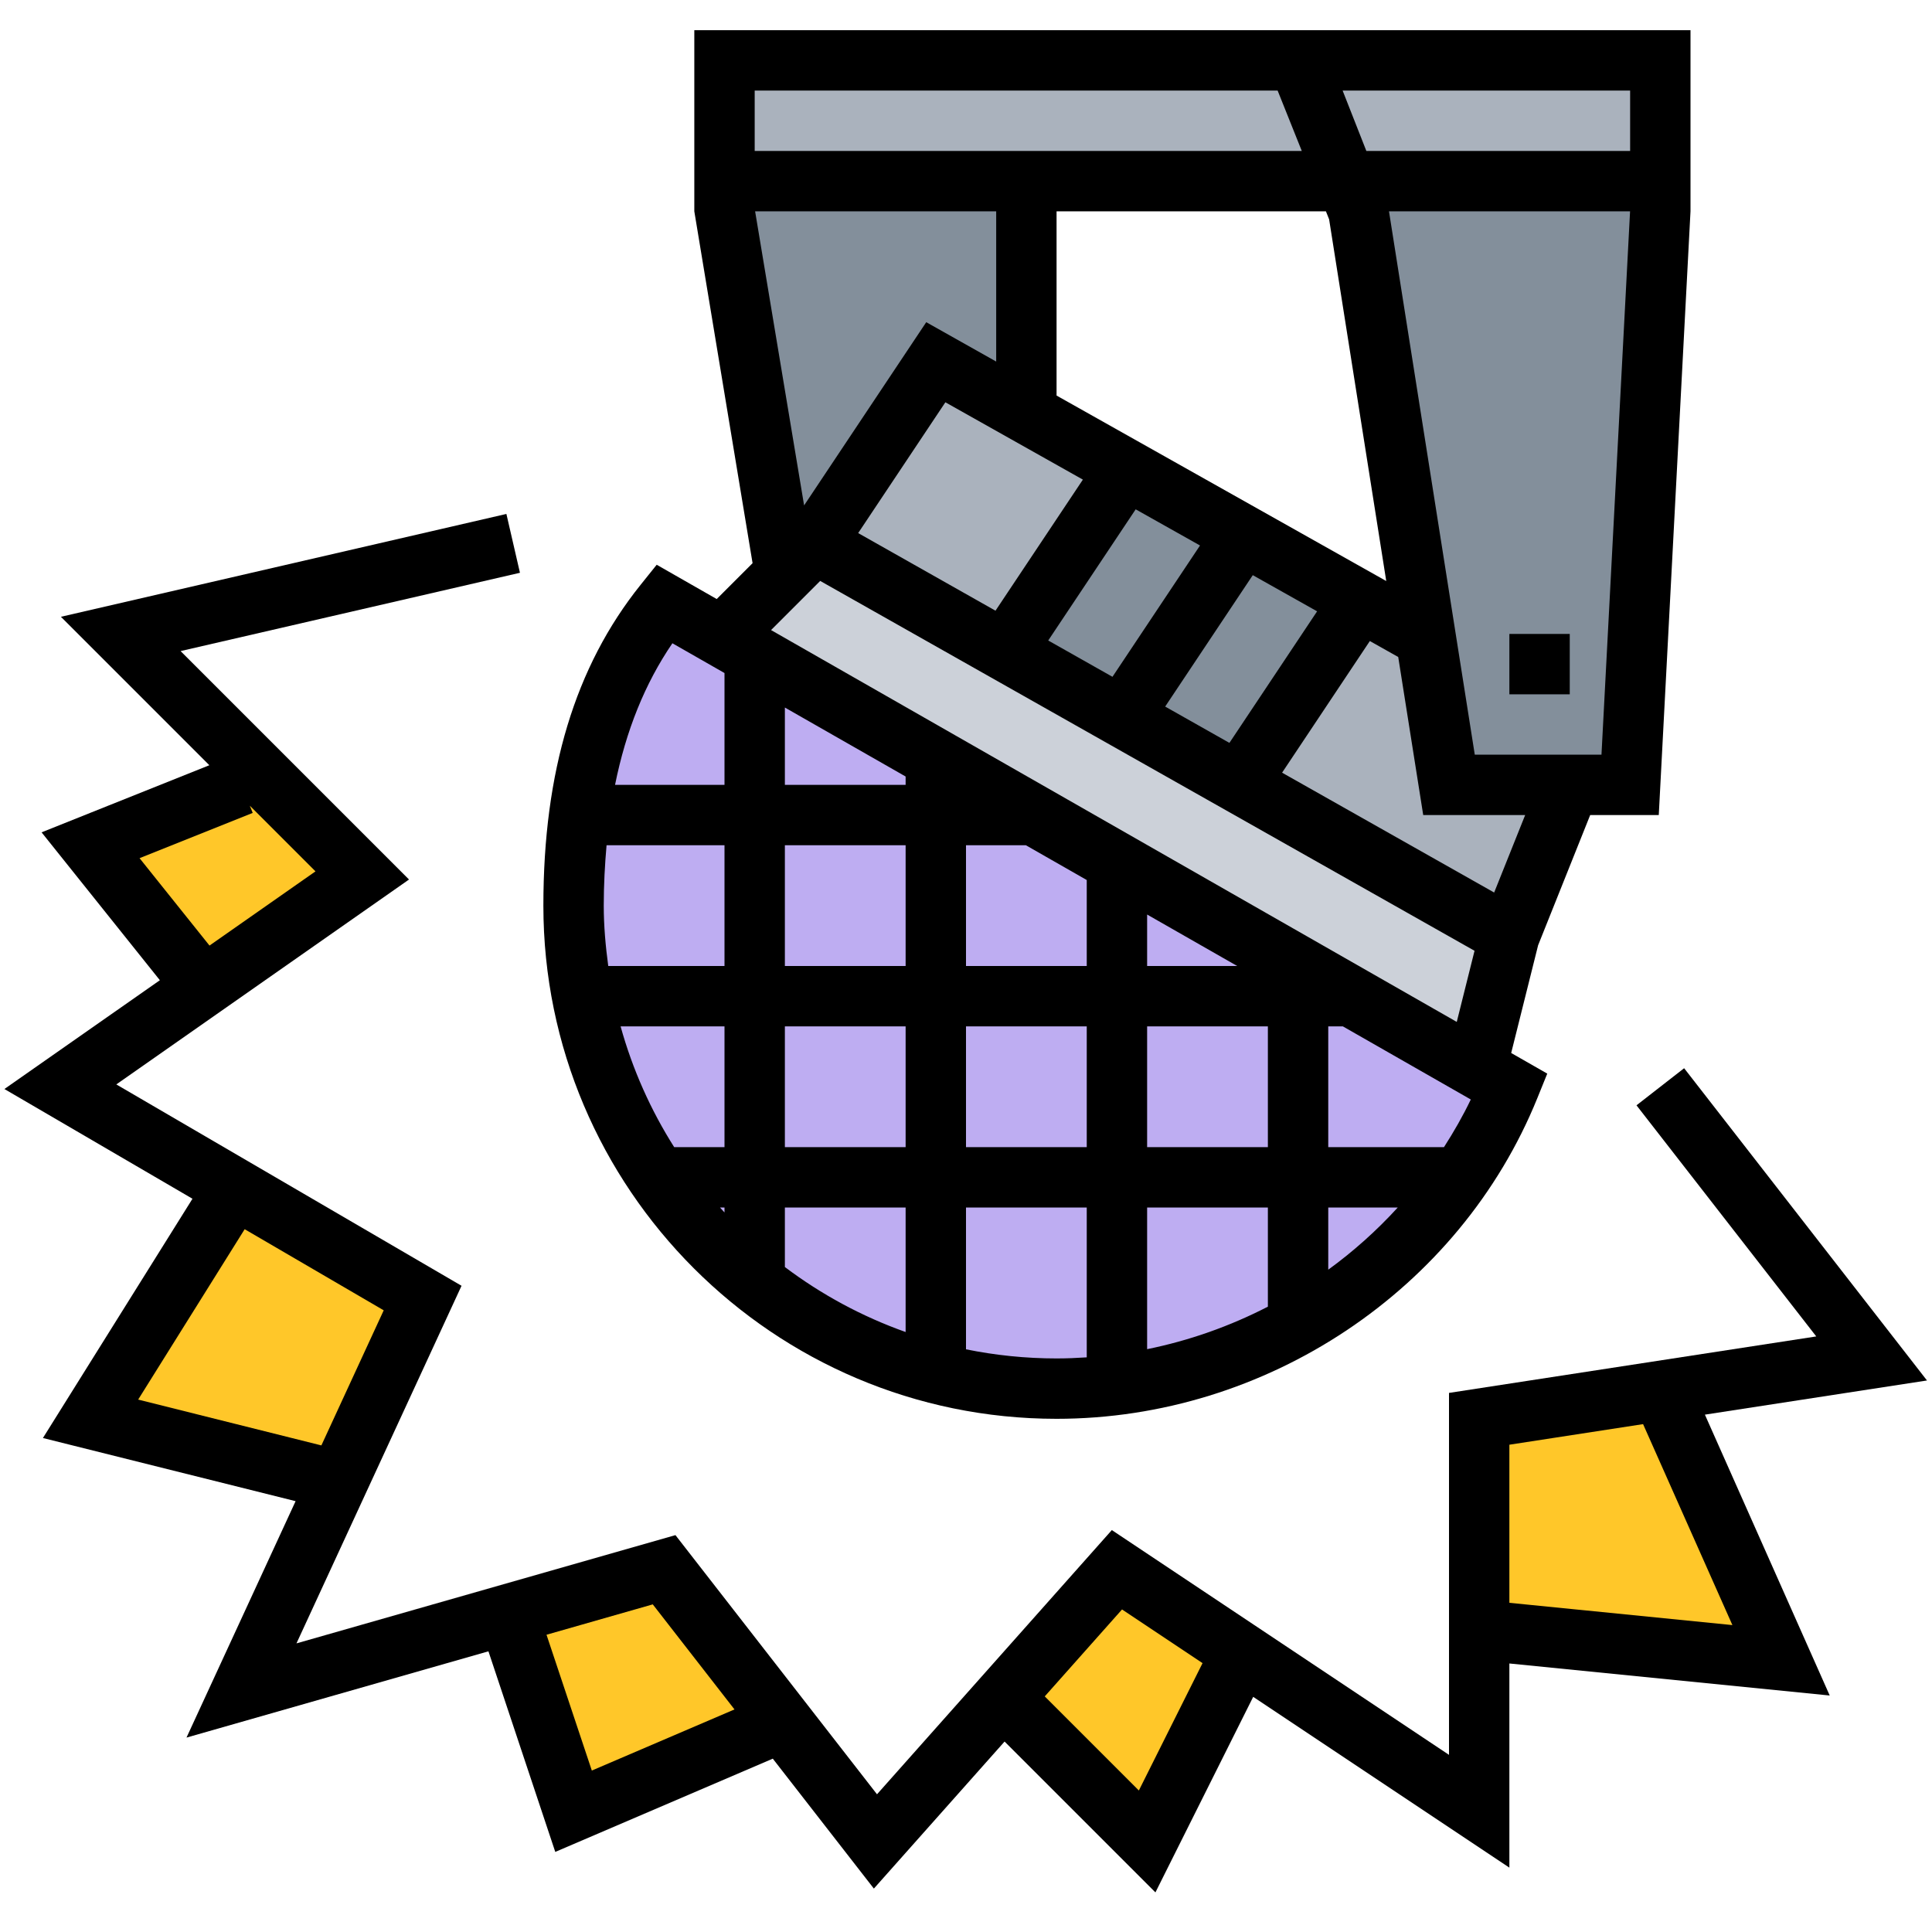 <svg id="_x33_0" enable-background="new 0 0 64 64" height="512" viewBox="0 0 64 64" width="512" xmlns="http://www.w3.org/2000/svg"><path d="m55 2v4h-10.4l-1.6-4z" fill="#aab2bd"/><path d="m43 2 1.6 4h-10.6-10v-4z" fill="#aab2bd"/><path d="m27 18-1 1-2-12v-1h10v7.69l-3-1.69z" fill="#838f9b"/><path d="m55 7-1 19h-2-4l-.79-5.03-2.21-13.97-.4-1h10.4z" fill="#838f9b"/><path d="m34 13.69 3.27 1.84-.27.47-3.71 5.56-6.29-3.56 4-6z" fill="#aab2bd"/><path d="m52 26-2 5-8.96-5.06 3.96-5.94.05-.09 1.95 1.09.21-.03.79 5.03z" fill="#aab2bd"/><path d="m41.16 17.72 3.89 2.19-.05.09-3.96 5.94-3.87-2.19 3.83-5.75z" fill="#838f9b"/><path d="m37.27 15.53 3.89 2.19-.16.28-3.83 5.75-3.88-2.19 3.71-5.56z" fill="#838f9b"/><path d="m21.997 19.943c-4.514 6.444-3.928 15.445 1.757 21.225 6.338 6.444 16.614 6.444 22.952 0 1.413-1.437 2.511-3.073 3.294-4.819z" fill="#beadf2"/><path d="m44.75 33-1.75-1-12-6.86-5.88-3.36-1.18-.67.06-.11 2-2 1-1 6.29 3.56 3.88 2.19 3.87 2.19 8.96 5.06-1 4-.18.32z" fill="#ccd1d9"/><g fill="#ffc729"><path d="m12 29-5.26 3.68-3.74-4.68 5.8-2.2z"/><path d="m14 43-2.79 6.05-8.21-2.05 4.77-7.63z"/><path d="m22 52 3.92 5.04-6.92 2.96-2.17-6.52z"/><path d="m41.13 54.75-3.13 6.25-4.76-4.76 3.76-4.24z"/><path d="m55.03 46.07 3.97 8.93-10-1v-7z"/></g><path d="m35 47c6.953 0 13.354-4.27 15.927-10.625l.328-.81-1.195-.683.892-3.569 1.725-4.313h2.272l1.051-20v-6h-33v6l1.93 11.656-1.188 1.188-1.988-1.136-.534.666c-2.167 2.703-3.22 6.179-3.22 10.626 0 9.374 7.626 17 17 17zm-15-17c0-.697.037-1.358.093-2h3.907v4h-3.851c-.088-.656-.149-1.32-.149-2zm10-4.277v.277h-4v-2.562zm8 12.277v-4h4v4zm4 2v3.285c-1.253.646-2.599 1.124-4 1.408v-4.693zm-16 0h4v4.125c-1.449-.515-2.794-1.244-4-2.153zm0-2v-4h4v4zm6-4h4v4h-4zm6-2v-1.705l2.984 1.705zm-2 0h-4v-4h1.984l2.016 1.152zm-6-4v4h-4v-4zm-6 6v4h-1.667c-.777-1.226-1.378-2.569-1.775-4zm0 6v.164c-.05-.054-.1-.109-.149-.164zm8 4.698v-4.698h4v4.964c-.332.022-.665.036-1 .036-1.027 0-2.03-.105-3-.302zm12-2.638v-2.06h2.303c-.696.762-1.468 1.454-2.303 2.06zm3.834-4.06h-3.834v-4h.484l4.238 2.422c-.262.548-.563 1.071-.888 1.578zm1.662-8.434-7.025-3.97 2.907-4.361.94.529.828 5.236h3.377zm-22.859-12.824-1.623-9.742h7.986v4.977l-2.317-1.304zm17.392-9.475 1.892 11.98-10.921-6.144v-6.103h8.923zm-12.712 6.059 4.555 2.562-2.895 4.342-4.549-2.571zm6.304 3.546 2.131 1.198-2.9 4.35-2.128-1.203zm3.879 2.181 2.131 1.198-2.905 4.358-2.128-1.203zm7.354 5.947-2.842-18h7.986l-.947 18zm5.146-22v2h-8.738l-.786-2zm-11.677 0 .8 2h-18.123v-2zm-15.153 16.244 21.676 12.252-.589 2.356-22.715-12.98zm-4.896 2.065 1.726.986v3.705h-3.626c.363-1.799.989-3.357 1.9-4.691z"/><path d="m50 21h2v2h-2z"/><path d="m56.477 46.862 7.357-1.132-8.045-10.344-1.578 1.229 5.955 7.656-12.166 1.871v11.99l-11.169-7.446-7.779 8.752-6.677-8.585-12.554 3.586 5.468-11.846-11.436-6.67 9.696-6.788-7.567-7.567 11.242-2.594-.449-1.949-14.757 3.407 4.917 4.917-5.558 2.223 3.919 4.899-5.15 3.604 6.23 3.635-4.954 7.926 8.37 2.092-3.614 7.832 10.002-2.858 2.214 6.645 7.206-3.089 3.348 4.304 4.33-4.871 4.997 4.997 3.239-6.478 8.486 5.658v-6.763l10.612 1.061zm-51.854-18.434 3.748-1.499-.095-.239 2.175 2.175-3.511 2.458zm-.046 17.935 3.528-5.644 4.606 2.687-2.065 4.475zm15.028 12.289-1.501-4.499 3.52-1.006 2.707 3.48zm18.121.66-3.117-3.117 2.56-2.88 2.667 1.778zm12.274-11.454 4.429-.682 2.959 6.657-7.388-.738z"/></svg>